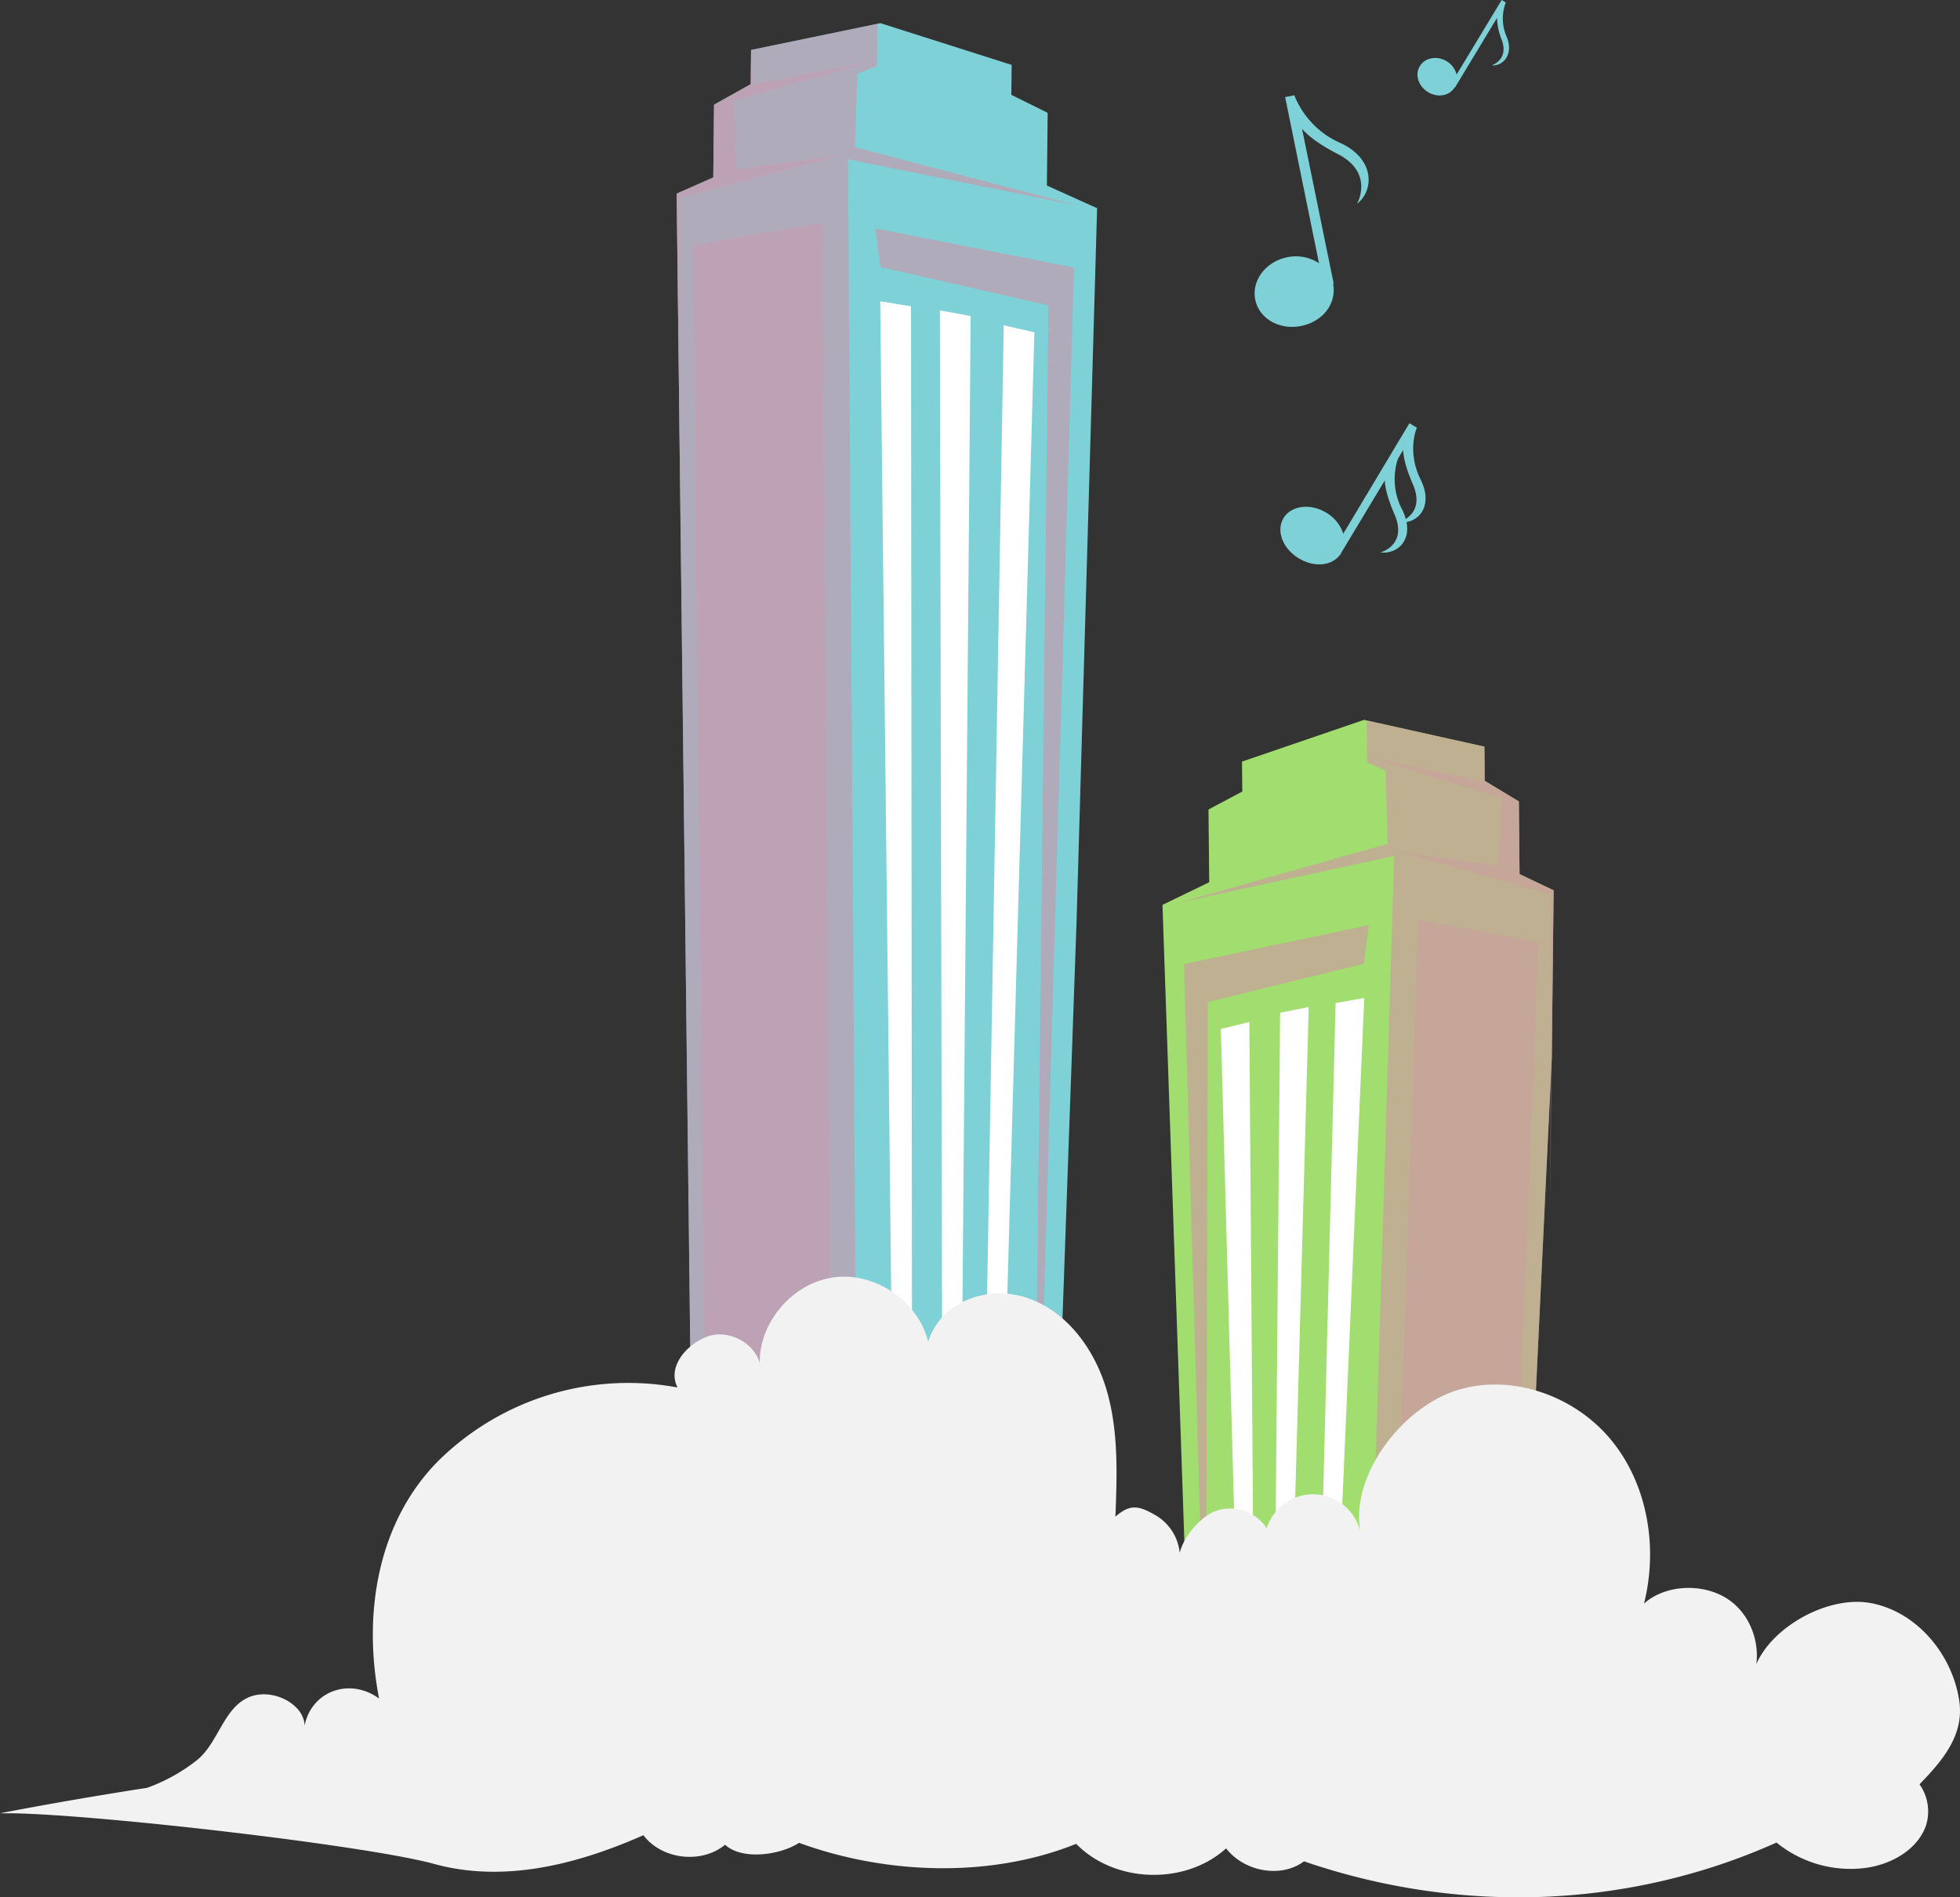 <svg xmlns="http://www.w3.org/2000/svg" width="640.001" height="619.632" viewBox="0 0 640.001 619.632"><rect x="0" y="0" width="640.001" height="619.632" fill="#333333" stroke="none"/><defs><style>.a{fill:#7fd1d8;}.b,.c{fill:#d392a8;mix-blend-mode:multiply;isolation:isolate;}.b{opacity:0.59;}.c{opacity:0.35;}.d{fill:#fff;}.e{fill:#a1dd6f;}.f{fill:#f2f2f2;}</style></defs><g transform="translate(-881.448 -308.846)"><g transform="translate(1291.122 308.846)"><path class="a" d="M1185.15,345.352a28.6,28.6,0,0,1-14.927-15.441l-.024-.12-3.014.6,11.047,54.245a13.694,13.694,0,0,0-10.341-1.952c-7.027,1.4-11.719,7.585-10.478,13.819s7.918,10.032,14.945,8.634c6.966-1.386,11.706-7.109,10.482-13.776l.193-.039.019.1,0-.018,0-.022-10.347-50.6c2.172,2.419,5.657,5.1,11.72,8.223,12,6.186,6.22,16.251,6.22,16.251C1196.539,360.562,1196.194,350.309,1185.15,345.352Z" transform="translate(-1157.214 -298.676)"/><path class="a" d="M1222.089,320.76a14.714,14.714,0,0,1-.263-11.036l.034-.054-1.349-.824L1205.787,333.2a7.043,7.043,0,0,0-3.229-4.341c-3.144-1.919-7.071-1.215-8.775,1.573s-.5,6.551,2.641,8.471c3.117,1.9,6.9,1.392,8.762-1.555l.086.053-.027.043.006-.007.006-.01,13.718-22.731a20.592,20.592,0,0,0,1.564,7.192c2.381,6.52-3.31,8.31-3.31,8.31C1221.095,330.479,1224.537,326.483,1222.089,320.76Z" transform="translate(-1139.833 -308.846)"/><path class="a" d="M1208.655,420.235c-4.567-9.224-1.263-16.738-1.235-16.784l.048-.08-2.456-1.487-21.6,36.077a12.393,12.393,0,0,0-5.549-6.853c-5.21-3.155-11.46-2.365-13.96,1.765s-.258,9.955,4.95,13.11c5.162,3.127,11.2,2.621,13.941-1.74l-.057-.034-.039.064.006-.012.009-.015,14.253-23.668c.119,2.539.978,5.975,3.163,11.031,4.369,10.115-4.565,12.469-4.565,12.469,5.222.594,9.772-3.378,8.508-9.925C1209.058,433.266,1212.455,427.907,1208.655,420.235Zm-6.024,9.838a21.372,21.372,0,0,1-1.382-16.566l1.714-2.858c.105,2.548.943,5.993,3.151,11.1,2.864,6.629.01,9.922-2.3,11.4A17.082,17.082,0,0,0,1202.631,430.073Z" transform="translate(-1154.465 -263.668)"/></g><g transform="translate(881.448 316.403)"><g transform="translate(220.948)"><path class="a" d="M1030.177,369.605v.01l.64,54.666.586,50.082,0,.26L1036,864.375h115.65l9.106-256.947,6.712-233.062-16.4-7.394.25-23.757-11.861-5.865.11-9.775-42.885-13.642-.917.213h0l-16.62,3.438-24.677,5.1-.11,11.179-8.228,4.614-3.74,2.1,0,0-.252,23.742v.015l-7.3,3.22Z" transform="translate(-1030.175 -313.933)"/><path class="b" d="M1030.176,369.55l.642,54.666.588,50.089v.253L1036,864.309h53.5l-3.362-505.972,75.275,15.182-73-19.145.768-23.908,6.435-2.638.144-13.749v-.01l-16.622,3.448-24.666,5.116-.117,11.177-8.233,4.6-3.74,2.091v.006l-.248,23.74-.009,0-7.3,3.235-4.644,2.059Z" transform="translate(-1030.176 -313.867)"/><path class="c" d="M1033.755,365.193l4.868,477.863h40.941l-3.617-485.219Z" transform="translate(-1028.438 -292.614)"/><path class="c" d="M1049.485,358.836l34.84-4.74-53.249,14.073.329,103.335-1.23-104.754,11.957-5.3.249-23.747,11.972-6.695.117-11.175.8,11.2,38.531-7.445-45,12.877Z" transform="translate(-1030.175 -311.067)"/><path class="b" d="M1073.852,359.062l64.87,12.758L1125.08,842.461l5.273-458.269-54.8-12.513Z" transform="translate(-1008.967 -292.019)"/><path class="d" d="M1080.019,834.684l-5.1-459.607,10.053,1.642.438,457.965Z" transform="translate(-1008.45 -284.242)"/><path class="d" d="M1089.007,833.714l-.969-456.64,10.039,1.846-3.767,454.794Z" transform="translate(-1002.078 -283.272)"/><path class="d" d="M1096.851,832.117l7.752-451.755,10,2.274-12.636,449.48Z" transform="translate(-997.799 -281.675)"/><g transform="translate(158.639 227.523)"><path class="e" d="M1264.675,522.759v.01l-.6,54.666-10.347,217.255H1146.147l-9.187-267.171,15.26-7.394-.233-23.757,11.034-5.865-.1-9.775,39.895-13.642.853.213h0l15.46,3.437,22.957,5.1.1,11.179,7.655,4.614,3.479,2.1,0,0,.235,23.742v.015l6.793,3.22Z" transform="translate(-1136.961 -467.087)"/><path class="b" d="M1262.838,522.7l-.6,54.666-10.347,217.255H1202.12l8.656-283.134-70.026,15.182,67.913-19.145-.715-23.908-5.987-2.638-.134-13.749v-.01l15.463,3.448,22.946,5.116.109,11.176,7.659,4.6,3.479,2.091v.006l.231,23.74.009,0,6.793,3.235,4.32,2.059Z" transform="translate(-1135.121 -467.02)"/><path class="c" d="M1235.338,518.346l-10.057,255.025H1187.2l8.893-262.381Z" transform="translate(-1112.568 -445.768)"/><path class="c" d="M1224.315,511.99l-32.411-4.74,49.536,14.073-.307,103.335,1.144-104.754-11.124-5.3-.231-23.747-11.137-6.695-.109-11.175-.743,11.2-35.844-7.445,41.859,12.877Z" transform="translate(-1114.561 -464.221)"/><path class="b" d="M1202.026,512.216l-60.347,12.758,7.163,247.8.623-235.431,50.981-12.513Z" transform="translate(-1134.67 -445.173)"/><path class="d" d="M1176.032,765l10.274-236.769-9.353,1.642L1171.019,765Z" transform="translate(-1120.423 -437.396)"/><path class="d" d="M1166.388,764.03l6.429-233.8-9.339,1.846-2.024,231.956Z" transform="translate(-1125.067 -436.426)"/><path class="d" d="M1160.775,762.433l-1.684-228.916-9.3,2.274,6.227,226.642Z" transform="translate(-1130.732 -434.829)"/></g></g><path class="f" d="M1521.21,728.052c-2.243-15.3-14.049-29.4-29.285-32.022-13.266-2.283-31.386,7.319-36.984,19.983.989-7.716-2.2-16.012-8.508-20.657-7.941-5.85-20.8-5.659-28.165.9,4.59-18.2,1.26-38.712-10.6-53.266s-32.539-22-50.459-16.4-34.95,27.807-31.563,46.275a15.844,15.844,0,0,0-30.566-1.18,14.238,14.238,0,0,0-17.019-5.531c-4.662,1.931-9.967,7.951-11.395,13.5a16.128,16.128,0,0,0-7.673-12.115c-5.628-3.264-8.437-3.95-13.326.339.53-13.783,1.029-27.846-2.8-41.1s-12.788-25.8-25.832-30.281-28.379,1.087-32.51,14.248c-3.219-13.156-17.153-22.746-30.591-21.054s-24.558,14.435-24.417,27.978c-2.069-7-10.744-11.188-17.512-8.459s-12.682,9.994-9.318,16.471a88.306,88.306,0,0,0-77.919,23.783c-19.995,19.981-24.934,50.041-19.541,77.79-9.775-7.031-22.14-2.255-24.316,8.847-.236-7.282-10.839-12.436-18.23-9.245-8.252,3.564-9.855,14.636-16.751,20.4a57.907,57.907,0,0,1-16.425,9.166c-16.551,2.58-32.63,5.345-48.059,8.318.33-.009.723-.006,1.08-.01-.391.006-.759.01-1.08.01h3.84c28.7.434,116.05,10.545,137.873,16.533,22.9,6.283,46.656.209,68.384-9.365,6.04,7.964,18.953,9.472,26.665,3.114,5.52,5.082,17.861,3.457,24.153-.63,28.382,10.372,62.451,11.613,90.486.331,12.622,12.893,35.595,13.584,48.969,1.474,5.762,7.513,17.843,9.909,25.429,4.238,50.422,17.325,105.636,15.683,154.283-6.134a38.33,38.33,0,0,0,28.56,8.352c8.49-1.018,17.193-5.669,20.176-13.682a15.273,15.273,0,0,0-2.04-13.69C1516.019,747.267,1522.823,739.053,1521.21,728.052Z" transform="translate(-881.448 -180.12)"/></g></g></svg>